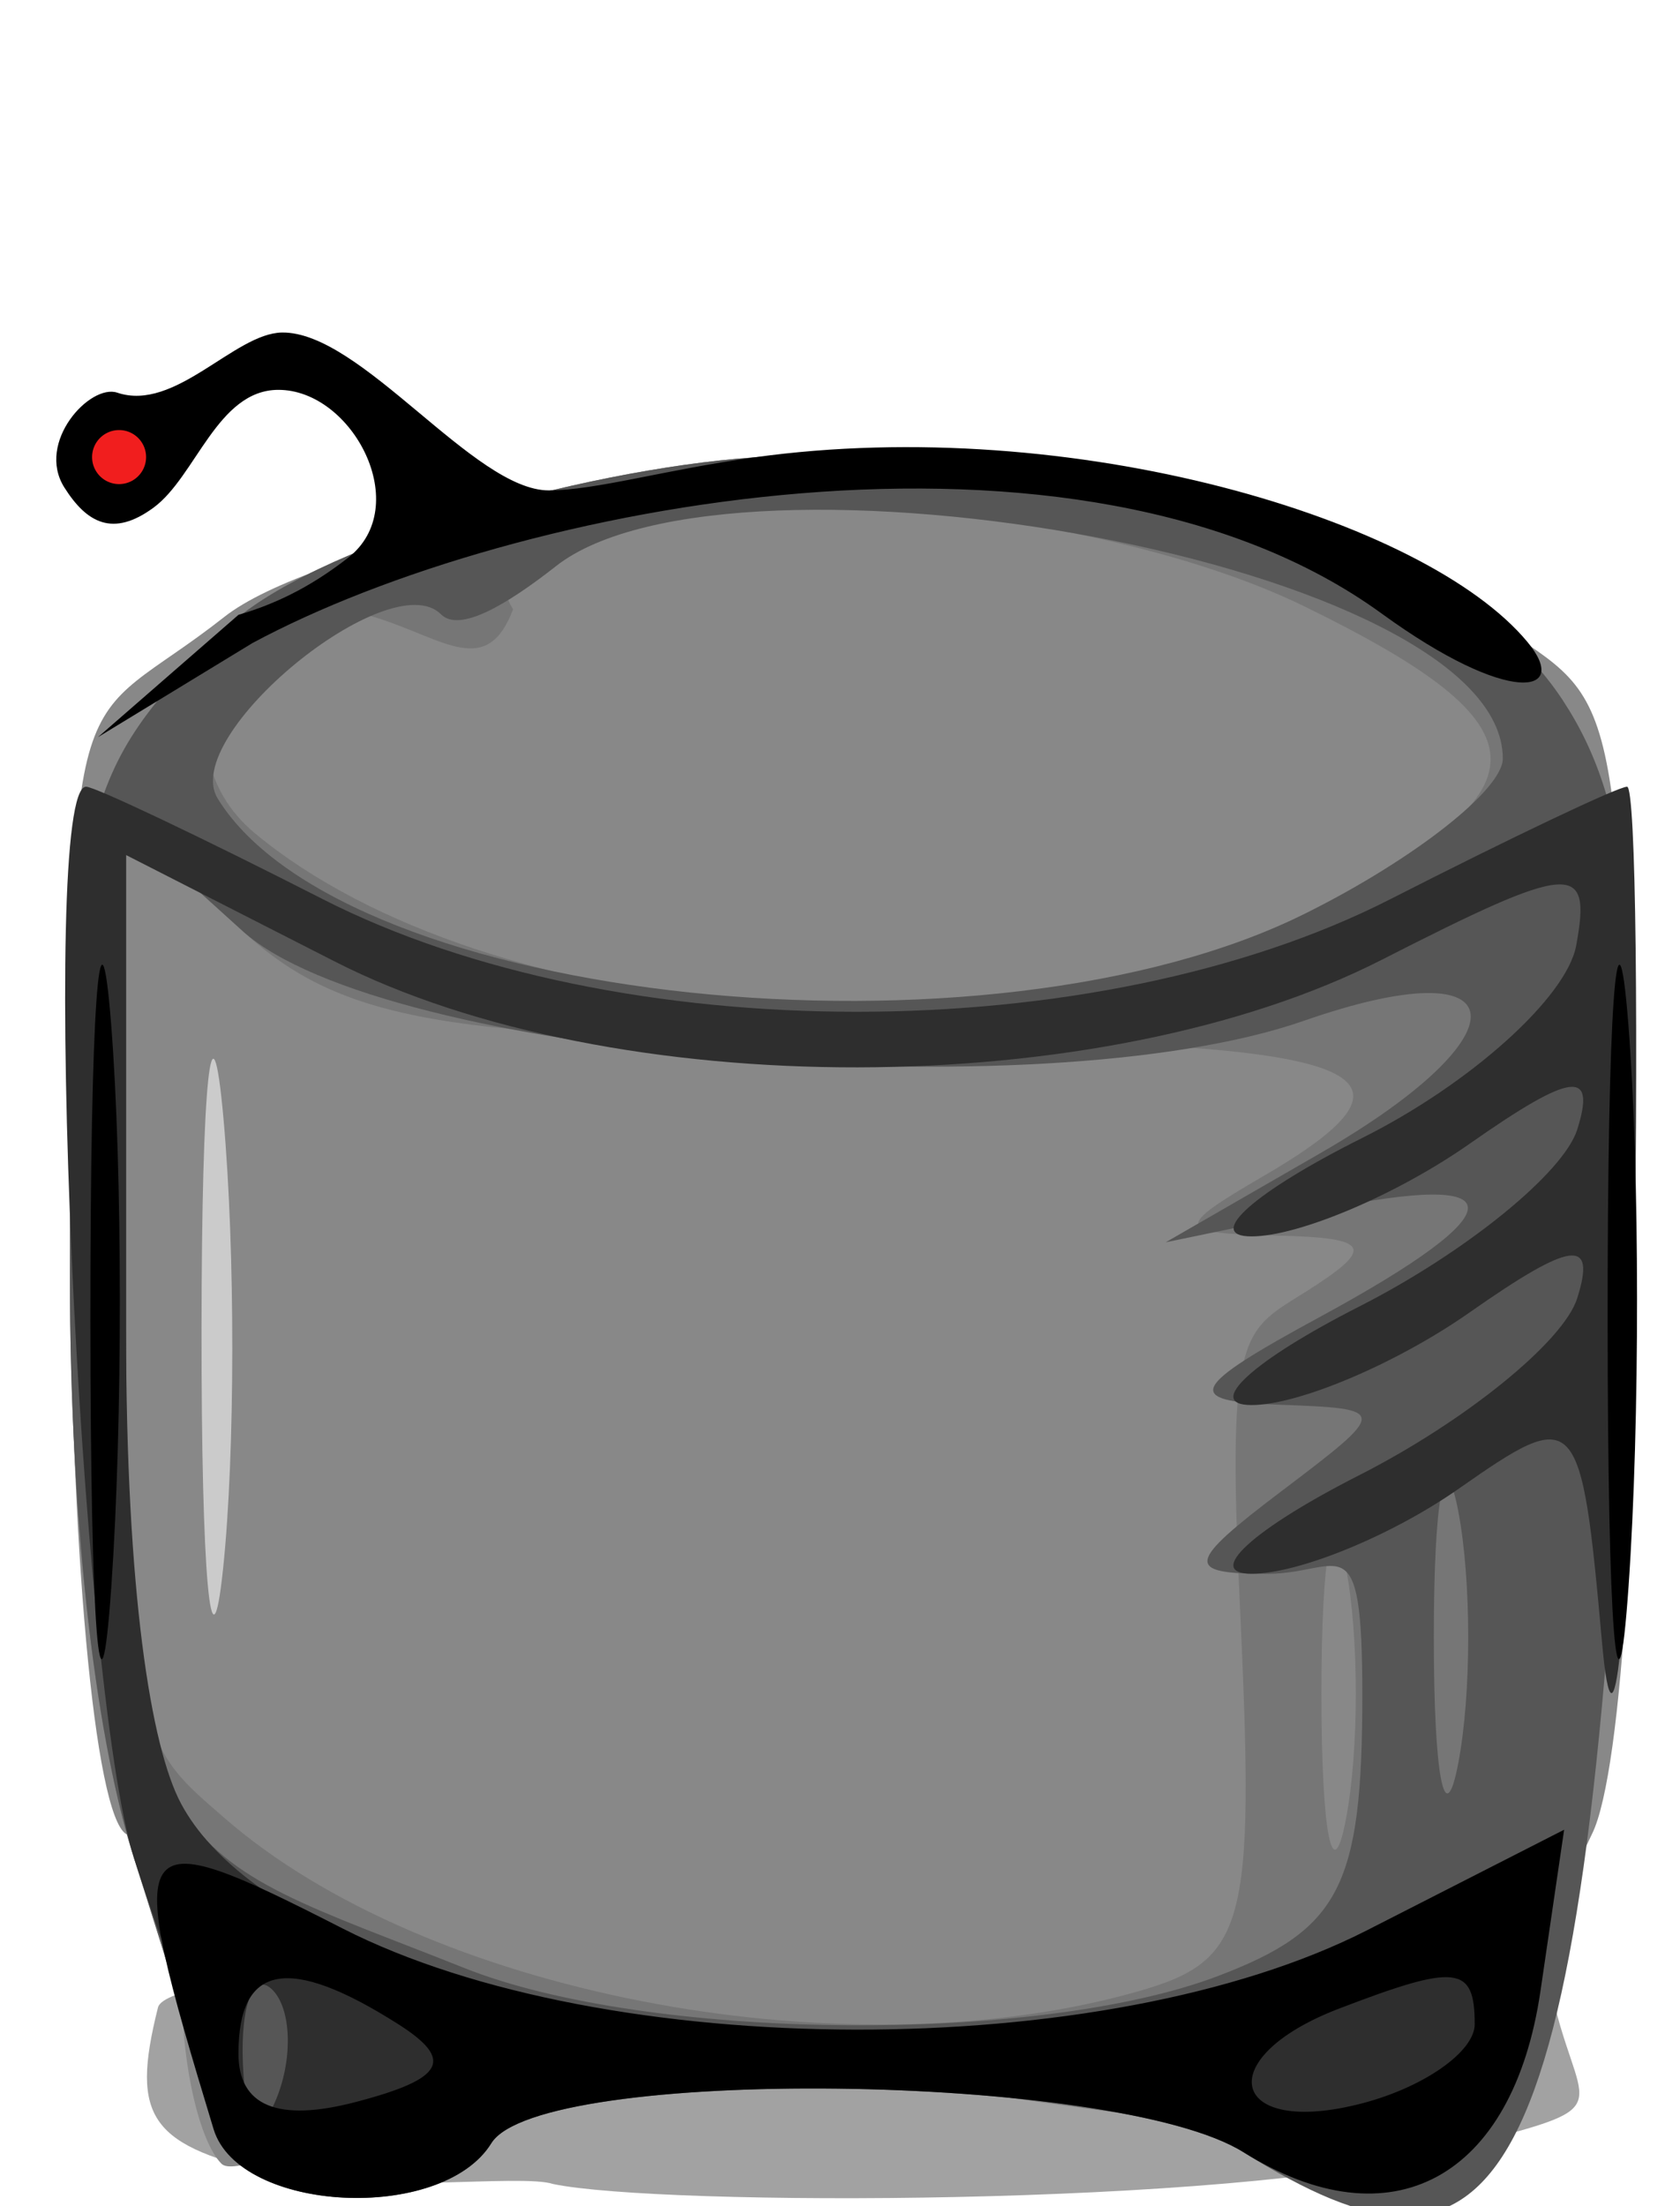 <?xml version="1.0" encoding="UTF-8" standalone="no"?>
<!-- Created with Inkscape (http://www.inkscape.org/) -->
<svg
   xmlns:dc="http://purl.org/dc/elements/1.1/"
   xmlns:cc="http://web.resource.org/cc/"
   xmlns:rdf="http://www.w3.org/1999/02/22-rdf-syntax-ns#"
   xmlns:svg="http://www.w3.org/2000/svg"
   xmlns="http://www.w3.org/2000/svg"
   xmlns:sodipodi="http://inkscape.sourceforge.net/DTD/sodipodi-0.dtd"
   xmlns:inkscape="http://www.inkscape.org/namespaces/inkscape"
   width="32"
   height="42"
   id="svg6448"
   sodipodi:version="0.32"
   inkscape:version="0.43"
   version="1.0"
   sodipodi:docbase="/home/adam/workspace/Escape-j2se/src/org/spacebar/escape/j2se/resources"
   sodipodi:docname="common-sleep-bot.svg">
  <defs
     id="defs6450" />
  <sodipodi:namedview
     id="base"
     pagecolor="#ffffff"
     bordercolor="#666666"
     borderopacity="1.0"
     inkscape:pageopacity="0.0"
     inkscape:pageshadow="2"
     inkscape:zoom="5.6"
     inkscape:cx="-5.2644508"
     inkscape:cy="13.031864"
     inkscape:document-units="px"
     inkscape:current-layer="layer1"
     inkscape:window-width="792"
     inkscape:window-height="541"
     inkscape:window-x="-234"
     inkscape:window-y="183" />
  <g
     inkscape:label="Layer 1"
     inkscape:groupmode="layer"
     id="layer1">
    <g
       id="g11680"
       transform="matrix(0.176,0,0,0.176,-34.518,-49.477)">
      <path
         inkscape:export-ydpi="40.047569"
         inkscape:export-xdpi="40.047569"
         inkscape:export-filename="/home/adam/dalek-icon.png"
         id="path6295"
         d="M 255.971,517.356 C 252.626,516.24 235.655,518.424 226.412,516.384 C 212.353,513.281 210.197,510.321 213.221,498.271 C 215.209,490.349 362.43,490.276 364.396,498.11 C 367.503,510.488 371.734,508.724 351.796,513.932 C 329.242,519.824 267.465,519.78 255.971,517.356 z "
         style="fill:#000000;fill-opacity:0.366"
         sodipodi:nodetypes="cssssc" />
      <rect
         ry="30.795"
         style="fill:#cbcbcb;fill-opacity:1;fill-rule:evenodd;stroke:none;stroke-width:1.25;stroke-linejoin:miter;stroke-miterlimit:4;stroke-dashoffset:0;stroke-opacity:1"
         id="rect6297"
         width="11.13"
         height="74.727"
         x="214.139"
         y="383.329"
         rx="30.795"
         inkscape:export-filename="/home/adam/dalek-icon.png"
         inkscape:export-xdpi="40.047569"
         inkscape:export-ydpi="40.047569" />
      <path
         inkscape:export-ydpi="40.047569"
         inkscape:export-xdpi="40.047569"
         inkscape:export-filename="/home/adam/dalek-icon.png"
         id="path6299"
         d="M 220.093,515.163 C 217.76,512.829 215.851,504.696 215.851,497.089 C 215.851,489.482 213.114,481.567 209.769,479.499 C 206.348,477.385 203.688,448.162 203.688,412.685 C 203.688,351.146 204.09,360.699 220.412,347.84 C 229.61,340.593 264.613,332.767 291.535,332.767 C 327.876,332.767 339.943,335.248 353.773,345.567 C 370.317,357.91 370.992,349.125 372.688,407.113 C 373.655,440.187 371.743,472.74 368.44,479.454 C 365.137,486.169 361.576,497.136 360.527,503.825 C 358.773,515.016 341.326,502.61 279.553,504.182 C 242.625,505.122 222.426,517.496 220.093,515.163 z M 220.312,402.121 C 219.027,387.817 217.958,398.007 217.936,424.766 C 217.913,451.524 218.965,463.228 220.271,450.773 C 221.578,438.318 221.596,416.425 220.312,402.121 z "
         style="fill:#888888;fill-opacity:1"
         sodipodi:nodetypes="cccccccccccccccc" />
      <path
         inkscape:export-ydpi="40.047569"
         inkscape:export-xdpi="40.047569"
         inkscape:export-filename="/home/adam/dalek-icon.png"
         id="path6301"
         d="M 219.636,511.628 C 218.499,507.336 214.445,494.053 210.628,482.108 C 206.811,470.164 203.688,447.902 203.688,418.72 C 203.688,368.88 204.702,364.664 220.412,349.214 C 229.61,340.168 258.902,331.9 277.767,330.59 C 317.887,327.805 353.174,338.423 365.299,356.929 L 353.065,514.64 L 289.201,505.784 C 237.604,507.084 221.199,517.522 219.636,511.628 z M 318.074,496.858 C 331.151,493.356 331.989,490.421 330.284,454.119 C 328.902,424.693 330.677,425.122 337.528,420.791 C 344.996,416.069 344.449,415.004 334.44,414.775 C 323.256,414.52 323.133,413.998 332.92,408.298 C 352.833,396.7 343.625,393.582 289.467,393.582 C 244.806,393.582 233.14,391.561 222.571,381.997 L 209.769,370.411 L 209.769,425.145 C 209.769,469.686 211.751,470.218 220.412,477.763 C 242.093,496.65 286.46,505.325 318.074,496.858 z M 341.773,450.612 C 340.323,443.086 339.137,449.244 339.137,464.296 C 339.137,479.347 340.323,485.505 341.773,477.979 C 343.222,470.453 343.222,458.138 341.773,450.612 z M 337.481,379.889 C 364.129,366.577 364.105,359.822 337.36,346.742 C 306.829,331.811 242.045,331.478 251.654,347.026 C 248.825,354.486 244.253,350.28 236.968,347.967 C 221.163,342.951 212.119,361.629 223.705,371.244 C 248.921,392.171 304.449,396.39 337.481,379.889 z "
         style="fill:#767676;fill-opacity:1"
         sodipodi:nodetypes="cccccccccccccccccccccccccccccc" />
      <path
         inkscape:export-ydpi="40.047569"
         inkscape:export-xdpi="40.047569"
         inkscape:export-filename="/home/adam/dalek-icon.png"
         id="path6303"
         d="M 219.559,511.427 C 218.464,507.246 214.445,494.053 210.628,482.108 C 206.811,470.164 203.688,447.902 203.688,418.72 C 203.688,368.88 204.702,364.664 220.412,349.214 C 229.61,340.168 258.902,331.9 277.767,330.59 C 317.887,327.805 353.174,338.423 365.299,356.929 C 372.814,368.398 374.233,383.423 372.025,428.135 C 367.448,520.831 358.226,531.113 330.676,513.907 C 316.865,505.282 254.491,504.546 249.299,512.948 C 243.944,521.612 221.932,520.486 219.559,511.427 z M 327.963,494.854 C 341.142,489.843 343.562,485.124 343.562,464.446 C 343.562,445.514 341.233,451.356 333.278,451.356 C 324.31,451.356 324.504,450.213 334.798,442.427 C 346.447,433.616 346.442,433.493 334.44,433.061 C 324.12,432.691 324.811,431.25 339.001,423.552 C 360.317,411.988 360.317,407.601 339.001,412.026 L 322.277,415.498 L 339.001,405.866 C 361.569,392.868 360.423,383.455 337.255,391.531 C 308.59,401.524 237.51,395.517 222.379,381.823 L 209.769,370.411 L 209.769,425.145 C 209.769,483.862 213.626,480.928 246.383,493.997 C 266.143,501.881 308.314,502.324 327.963,494.854 z M 353.936,444.531 C 352.486,437.005 351.3,443.162 351.3,458.214 C 351.3,473.266 352.486,479.423 353.936,471.897 C 355.385,464.372 355.385,452.057 353.936,444.531 z M 337.481,379.889 C 349.188,374.041 358.766,366.519 358.766,363.174 C 358.766,341.901 275.231,327.492 256.303,342.353 C 250.9,346.595 245.843,349.557 243.853,347.568 C 238.312,342.027 215.474,360.686 219.689,367.505 C 233.436,389.748 303.086,397.071 337.481,379.889 z "
         style="fill:#565656"
         sodipodi:nodetypes="cssssssssccssssscccscccsccssccssssc" />
      <path
         inkscape:export-ydpi="40.047569"
         inkscape:export-xdpi="40.047569"
         inkscape:export-filename="/home/adam/dalek-icon.png"
         id="path6305"
         d="M 220.989,511.904 C 219.894,507.723 214.445,494.053 210.628,482.108 C 204.724,463.632 200.291,366.215 205.443,366.215 C 206.408,366.215 217.933,371.688 231.055,378.378 C 262.914,394.621 314.744,394.621 346.603,378.378 C 359.724,371.688 371.25,366.215 372.215,366.215 C 373.18,366.215 373.492,392.898 372.907,425.51 C 372.323,458.122 370.795,473.13 369.512,458.861 C 367.242,433.607 366.83,433.163 354.018,442.137 C 346.779,447.208 336.676,451.352 331.567,451.347 C 326.457,451.341 331.692,446.552 343.2,440.704 C 354.708,434.856 365.335,426.239 366.817,421.556 C 368.896,414.985 366.24,415.332 355.183,423.076 C 347.303,428.596 336.676,433.107 331.567,433.102 C 326.457,433.097 331.692,428.308 343.2,422.459 C 354.708,416.611 365.335,407.995 366.817,403.311 C 368.896,396.74 366.24,397.087 355.183,404.832 C 347.303,410.351 336.676,414.863 331.567,414.858 C 326.457,414.852 331.847,410.063 343.544,404.215 C 355.242,398.367 365.664,389.006 366.705,383.414 C 368.408,374.264 366.303,374.416 345.672,384.934 C 315.37,400.383 262.453,400.467 232.34,385.115 L 209.769,373.608 L 209.769,425.045 C 209.769,453.335 212.448,470.101 215.722,476.219 C 229.112,501.238 309.622,511.802 347.887,492.293 L 358.555,496.952 C 355.575,517.256 350.035,522.007 334.012,512.001 C 320.201,503.376 251.155,502.64 245.963,511.041 C 240.609,519.705 223.362,520.963 220.989,511.904 z M 225.607,496.35 C 223.586,494.329 222.148,497.921 222.412,504.332 C 222.704,511.417 224.145,512.858 226.087,508.006 C 227.843,503.616 227.627,498.371 225.607,496.35 z "
         style="fill:#2e2e2e"
         sodipodi:nodetypes="csssssssssssssssssssscccsccssccssc" />
      <path
         inkscape:export-ydpi="40.047569"
         inkscape:export-xdpi="40.047569"
         inkscape:export-filename="/home/adam/dalek-icon.png"
         id="path6307"
         d="M 219.241,511.427 C 209.297,478.691 209.86,477.816 233.195,489.713 C 261.665,504.228 315.804,504.324 344.075,489.911 L 365.403,479.037 L 362.844,496.475 C 359.864,516.779 346.699,523.914 330.676,513.907 C 316.865,505.282 254.491,504.546 249.299,512.948 C 243.951,521.601 221.994,520.49 219.241,511.427 z M 239.17,500.034 C 227.352,492.542 221.932,493.556 221.932,503.256 C 221.932,508.93 226.199,510.693 234.609,508.494 C 244.248,505.973 245.341,503.945 239.17,500.034 z M 355.725,500.075 C 355.725,493.717 353.785,493.496 341.019,498.395 C 327.055,503.753 329.2,512.384 343.562,508.628 C 350.252,506.879 355.725,503.03 355.725,500.075 z M 205.909,423.989 C 205.893,390.541 206.901,376.082 208.15,391.858 C 209.398,407.633 209.411,435 208.178,452.673 C 206.946,470.345 205.925,457.438 205.909,423.989 z M 370.11,423.989 C 370.094,390.541 371.102,376.082 372.35,391.858 C 373.598,407.633 373.611,435 372.379,452.673 C 371.147,470.345 370.125,457.438 370.11,423.989 z M 221.932,347.624 C 226.717,346.236 230.437,344.062 233.784,341.464 C 240.927,335.916 234.3,323.261 226.231,323.289 C 219.653,323.311 217.318,332.665 212.749,336.025 C 208.347,339.262 205.512,337.686 203.088,333.847 C 199.996,328.95 205.878,322.6 208.82,323.595 C 215.072,325.709 221.493,317.183 226.624,317.09 C 235.197,316.934 247.42,334.185 255.531,334.165 C 260.602,334.153 268.101,331.933 277.767,330.59 C 312.152,325.813 350.39,337.255 361.433,350.561 C 366.173,356.272 359.46,357.519 345.665,347.492 C 312.96,323.722 251.693,335.492 223.453,350.673 L 206.728,360.855 L 221.932,347.624 z "
         style="fill:#000000;fill-opacity:1"
         sodipodi:nodetypes="cscccssccssccssccssccssccssssssssssccc" />
      <path
         inkscape:export-ydpi="40.047569"
         inkscape:export-xdpi="40.047569"
         inkscape:export-filename="/home/adam/dalek-icon.png"
         transform="matrix(6.082,0,0,6.082,-1826.355,-1223.049)"
         d="M 335.135 255.444 A 0.48 0.48 0 1 1  334.174,255.444 A 0.48 0.48 0 1 1  335.135 255.444 z"
         sodipodi:ry="0.48045743"
         sodipodi:rx="0.48045743"
         sodipodi:cy="255.4435"
         sodipodi:cx="334.6546"
         id="path6309"
         style="fill:#f11e1e;fill-opacity:1;fill-rule:evenodd;stroke:none;stroke-width:3.862;stroke-linejoin:round;stroke-miterlimit:4;stroke-dashoffset:0;stroke-opacity:1"
         sodipodi:type="arc" />
    </g>
  </g>
</svg>
